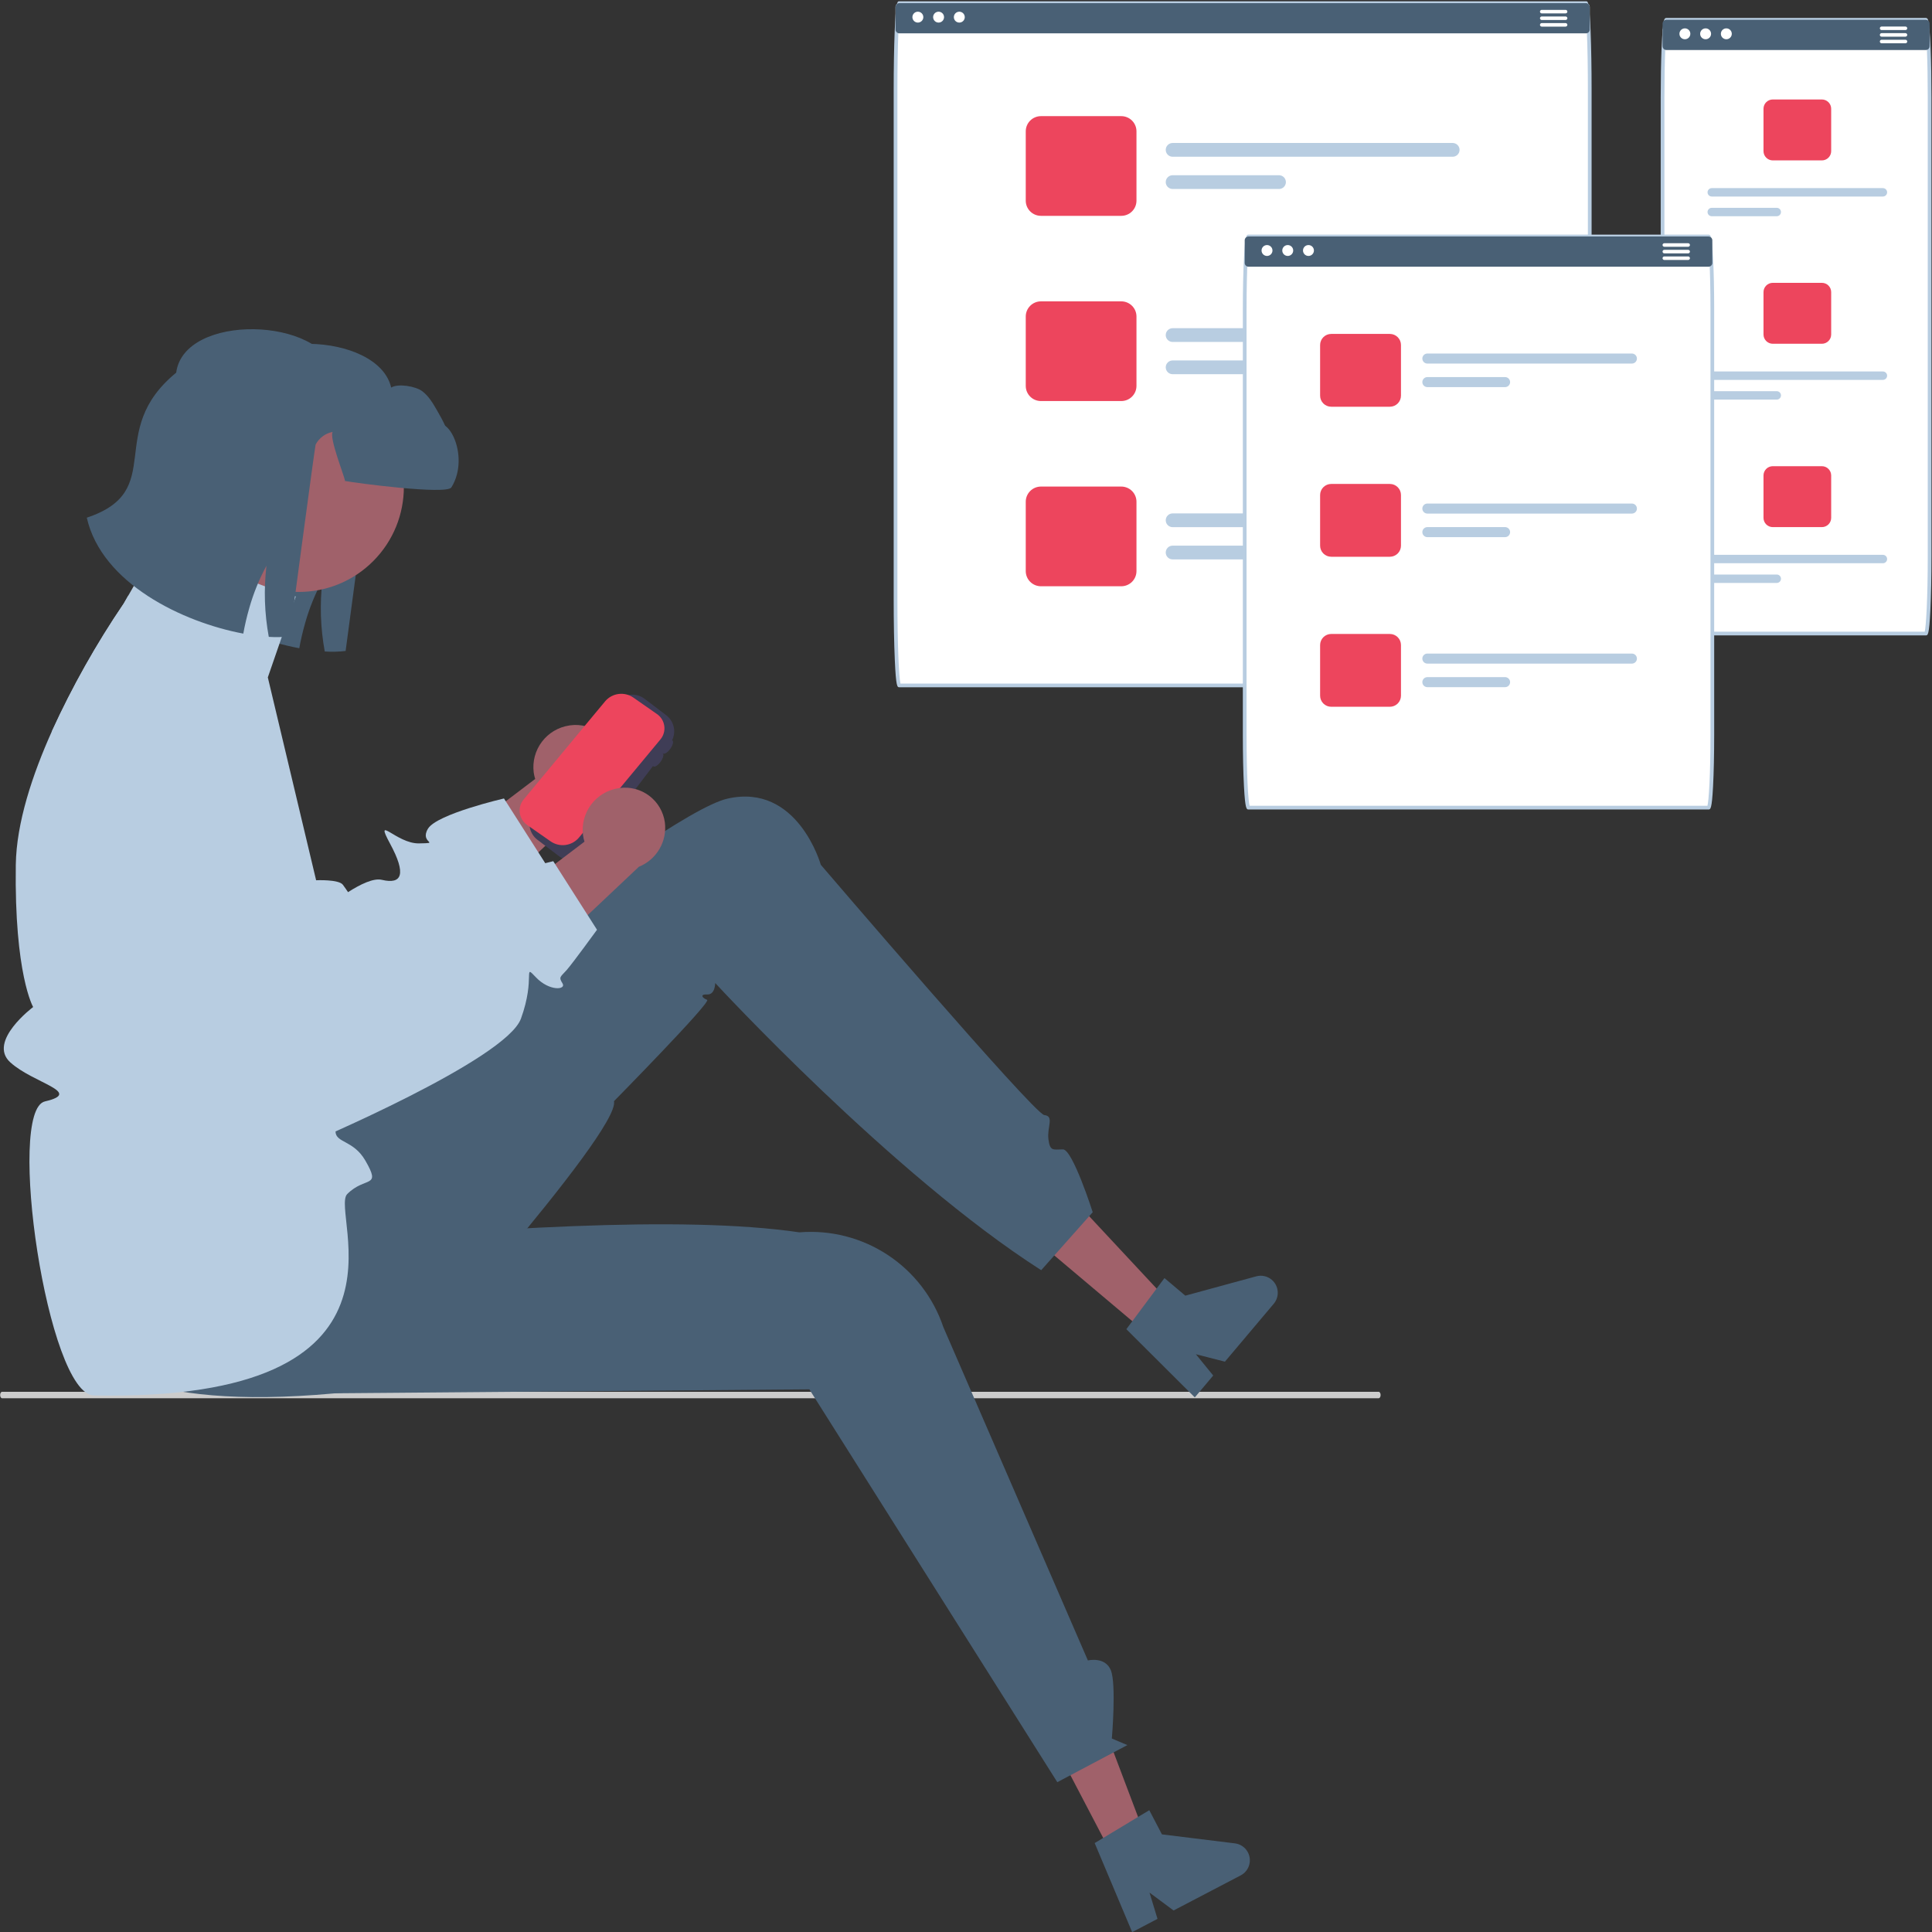 <?xml version="1.0" encoding="UTF-8" standalone="no"?>
<svg
   width="600"
   height="600"
   viewBox="0 0 600 600"
   fill="none"
   version="1.1"
   id="svg150"
   sodipodi:docname="undraw_mobile_user_re_xta4 1 1.svg"
   inkscape:version="1.1.2 (b8e25be833, 2022-02-05)"
   xmlns:inkscape="http://www.inkscape.org/namespaces/inkscape"
   xmlns:sodipodi="http://sodipodi.sourceforge.net/DTD/sodipodi-0.dtd"
   xmlns="http://www.w3.org/2000/svg"
   xmlns:svg="http://www.w3.org/2000/svg">
  <rect x="0" y="0" width="600" height="600" fill="#333333" stroke="none"/>
  <defs
     id="defs154" />
  <sodipodi:namedview
     id="namedview152"
     pagecolor="#ffffff"
     bordercolor="#666666"
     borderopacity="1.0"
     inkscape:pageshadow="2"
     inkscape:pageopacity="0.0"
     inkscape:pagecheckerboard="0"
     showgrid="false"
     inkscape:zoom="0.62357143"
     inkscape:cx="262.19931"
     inkscape:cy="288.65979"
     inkscape:window-width="3440"
     inkscape:window-height="1377"
     inkscape:window-x="-8"
     inkscape:window-y="-8"
     inkscape:window-maximized="1"
     inkscape:current-layer="svg150" />
  <path
     d="m 428.762,433.236 c 0,0.131 -0.015,0.262 -0.045,0.383 -0.03,0.122 -0.075,0.232 -0.131,0.325 -0.056,0.093 -0.122,0.167 -0.195,0.217 -0.073,0.05 -0.152,0.075 -0.231,0.075 H 0.642 c -0.16,0 -0.313,-0.105 -0.426,-0.293 -0.113,-0.187 -0.177,-0.442 -0.177,-0.707 0,-0.265 0.063,-0.52 0.177,-0.707 0.113,-0.188 0.266,-0.293 0.426,-0.293 H 428.16 c 0.079,0 0.158,0.025 0.231,0.075 0.073,0.05 0.139,0.124 0.195,0.217 0.056,0.093 0.101,0.203 0.131,0.325 0.03,0.121 0.046,0.252 0.046,0.383 z"
     fill="#cccccc"
     id="path2" />
  <path
     d="m 72.104,120.276 c 2.427,-18.599 45.329,-17.413 49.38,0.087 2.149,-1.344 7.615,-0.414 9.654,1.131 2.038,1.545 3.345,3.816 4.624,6.02 1.747,3.062 3.557,6.234 3.944,9.744 0.403,3.505 -0.974,7.474 -4.151,9.034 -2.52,1.244 -8.065,0.404 -10.836,-0.153 -1.933,-0.384 -3.556,-0.721 -4.933,-1.051 -0.463,-2.178 -0.143,-4.449 0.902,-6.415 -1.113,0.221 -2.164,0.686 -3.076,1.361 -0.912,0.675 -1.664,1.543 -2.201,2.543 -0.217,0.418 -8.077,59.585 -8.077,59.585 -2.149,0.259 -4.317,0.313 -6.476,0.162 -1.34,-7.282 -1.583,-14.723 -0.723,-22.077 -2.276,4.203 -4.077,8.647 -5.369,13.249 -0.74,2.574 -1.348,5.184 -1.822,7.821 -18.706,-3.498 -43.993,-15.546 -48.607,-36.004 0.026,-0.066 0.051,-0.132 0.077,-0.198 0.252,-0.625 0.279,-1.319 0.076,-1.961 -0.203,-0.643 -0.623,-1.196 -1.188,-1.563 -0.566,-0.367 -1.241,-0.526 -1.911,-0.45 -0.67,0.076 -1.292,0.382 -1.761,0.867 -0.564,0.58 -1.067,1.076 -1.491,1.461 1.639,-13.065 11.549,-24.821 33.965,-43.193 z"
     fill="#496075"
     id="path4" />
  <path
     d="m 345.236,575.803 10.487,-5.483 -16.63,-43.963 -15.479,8.093 z"
     fill="#a0616a"
     id="path6" />
  <path
     d="m 387.553,575.273 c 0.649,1.244 0.778,2.694 0.359,4.033 -0.419,1.339 -1.353,2.457 -2.595,3.109 l -20.853,10.9 -7.472,-5.553 2.479,8.159 -7.865,4.118 -11.649,-27.662 2.655,-1.591 10.818,-6.516 3.494,-2.095 3.924,7.505 22.667,2.794 c 0.849,0.105 1.66,0.415 2.364,0.902 0.703,0.488 1.278,1.139 1.674,1.897 z"
     fill="#496075"
     id="path8" />
  <path
     d="m 355.98,413.958 7.628,-9.048 -32.048,-34.384 -11.258,13.354 z"
     fill="#a0616a"
     id="path10" />
  <path
     d="m 394.941,397.434 c 1.072,0.905 1.741,2.198 1.86,3.596 0.12,1.398 -0.32,2.786 -1.223,3.86 l -15.168,17.989 -9.019,-2.308 5.385,6.611 -5.718,6.792 -21.262,-21.186 1.855,-2.479 7.542,-10.129 2.44,-3.263 6.475,5.459 22.036,-6.002 c 0.825,-0.225 1.693,-0.246 2.529,-0.061 0.836,0.184 1.614,0.569 2.268,1.121 z"
     fill="#496075"
     id="path12" />
  <path
     d="m 19.561,380.054 c 0,0 -32.386,69.319 101.73,50.64 0,0 71.454,-79.188 69.39,-88.716 0,0 30.412,-30.902 28.924,-31.465 -1.488,-0.562 -2.406,-1.784 0.053,-1.673 2.459,0.111 2.459,-3.55 2.459,-3.55 0,0 54.961,59.603 101.239,89.18 l 16,-18 c 0,0 -6.239,-19.519 -9.239,-19.519 -3,0 -4.034,0.721 -4.517,-3.14 -0.484,-3.86 1.906,-7.175 -1.289,-7.518 -3.195,-0.342 -69.402,-77.722 -69.402,-77.722 0,0 -7.144,-25.487 -28.968,-20.554 -21.824,4.934 -135.23,97.134 -135.23,97.134 z"
     fill="#496075"
     id="path14" />
  <path
     d="m 74.175,432.94 177.182,-1.47 77,122 21.76,-11.519 -4.824,-2.036 c 0,0 1.46,-16.957 -0.329,-21.249 -1.789,-4.293 -7.111,-3.002 -7.111,-3.002 l -44.892,-103.528 c -3.097,-9.19 -9.179,-17.079 -17.279,-22.411 -8.099,-5.333 -17.75,-7.801 -27.415,-7.012 -37.147,-5.418 -97.447,-1.089 -160.092,4.227 z"
     fill="#496075"
     id="path16" />
  <path
     d="m 176.758,225.309 c -3.373,0.517 -6.411,2.329 -8.467,5.052 -2.057,2.722 -2.97,6.14 -2.545,9.525 0.097,0.687 0.251,1.365 0.46,2.026 l -36.407,27.616 7.513,23.403 45.783,-43.221 c 2.675,-1.079 4.918,-3.013 6.379,-5.501 1.461,-2.488 2.057,-5.389 1.695,-8.251 -0.221,-1.626 -0.761,-3.193 -1.588,-4.611 -0.827,-1.418 -1.925,-2.66 -3.232,-3.653 -1.306,-0.994 -2.796,-1.72 -4.384,-2.138 -1.587,-0.418 -3.241,-0.519 -4.868,-0.298 -0.113,0.015 -0.226,0.032 -0.339,0.051 z"
     fill="#a0616a"
     id="path18" />
  <path
     d="m 16.145,227.033 13.09,36.24 51.19,72.34 c 0,0 0.42,-0.18 1.18,-0.5 4.4,-1.9 20.38,-8.88 35.41,-16.81 14.11,-7.45 27.4,-15.74 29.46,-21.44 0.22,-0.6 0.42,-1.18 0.6,-1.74 v -0.01 c 0.96,-2.903 1.561,-5.912 1.79,-8.96 0.17,-2.35 0.02,-3.61 0.34,-3.76 0.25,-0.11 0.77,0.43 1.92,1.65 0.08,0.08 0.15,0.16 0.23,0.23 4.16,4.17 9.27,3.63 8.02,1.65 -1.28,-2.03 -0.61,-1.99 1.27,-4.11 1.4,-1.58 5.95,-7.76 8.19,-10.81 0.77,-1.05 1.26,-1.73 1.26,-1.73 l -0.77,-1.21 -2.13,-3.34 -10.13,-15.88 -0.56,-0.87 c 0,0 -20.82,4.81 -23.59,9.38 -2.78,4.57 4.19,4.42 -2.78,4.57 -6.97,0.15 -14.08,-9.33 -8.99,0.1 5.09,9.42 3.75,12.71 -2.55,11.22 -2.56,-0.61 -6.61,1.32 -10.51,3.82 v 0.01 c -2.438,1.584 -4.792,3.297 -7.05,5.13 -2.41,1.94 -4.04,3.41 -4.04,3.41 l -39.54,-80.22 -4.38,-8.88 c -1.334,-2.702 -3.195,-5.111 -5.472,-7.086 -2.276,-1.974 -4.924,-3.475 -7.788,-4.414 l -1.37,2.39 c -8.53,12.562 -15.989,25.819 -22.3,39.63 z"
     fill="#b8cde1"
     id="path20" />
  <path
     d="m 13.956,342.053 c -12.12,2.82 0.774,91.045 15.22,91.32 104.999,2 73.029,-56.91 78.659,-62.55 5.63,-5.65 10.71,-1.6 5.63,-10.39 -3.7,-6.4 -9.19,-5.45 -9.27,-9.04 -0.04,-1.34 0.67,-3.3 2.51,-6.52 6.76,-11.84 6.76,-15.37 6.76,-15.37 1.685,-3.555 2.88,-7.323 3.55,-11.2 1.097,-5.765 1.232,-11.671 0.4,-17.48 -1.269,-8.522 -4.46,-16.643 -9.33,-23.75 v -0.01 c -0.51,-0.76 -1.04,-1.53 -1.6,-2.29 -1.27,-1.73 -8.31,-1.4 -8.31,-1.4 l -15,-63 8.68,-25.12 -41.11,-19.26 -10.93,19.02 -1.37,2.39 c -8.53,12.562 -15.989,25.819 -22.3,39.63 -6.07,13.51 -11.06,28.51 -11.24,41.56 -0.48,34.03 5.39,44.15 5.39,44.15 0,0 -14.25,10.65 -7.12,17.16 7.12,6.52 22.9,9.33 10.78,12.15 z"
     fill="#b8cde1"
     id="path22" />
  <path
     d="m 200.195,217.021 6.708,5.095 c 1.324,1.013 2.194,2.51 2.417,4.163 0.223,1.653 -0.217,3.327 -1.226,4.655 l -16.154,21.234 -9.54,12.527 c -1.011,1.323 -2.506,2.191 -4.156,2.414 -1.65,0.223 -3.322,-0.217 -4.648,-1.224 l -6.716,-5.101 c -1.319,-1.016 -2.184,-2.512 -2.405,-4.163 -0.222,-1.65 0.217,-3.321 1.222,-4.649 l 0.989,-1.309 19.57,-25.712 5.134,-6.74 c 0.5,-0.657 1.124,-1.208 1.838,-1.623 0.713,-0.416 1.5,-0.686 2.318,-0.797 0.818,-0.11 1.649,-0.059 2.447,0.152 0.798,0.211 1.546,0.577 2.202,1.078 z"
     fill="#3f3d56"
     id="path24" />
  <path
     d="m 196.687,216.636 7.226,5.04 c 0.637,0.417 1.179,0.964 1.589,1.605 0.411,0.642 0.68,1.363 0.792,2.116 0.111,0.753 0.062,1.521 -0.146,2.254 -0.207,0.733 -0.567,1.413 -1.056,1.996 l -9.458,11.396 -5.04,6.071 -3.363,4.05 -7.521,9.062 c -1.063,1.215 -2.537,1.997 -4.139,2.197 -1.603,0.199 -3.223,-0.198 -4.552,-1.116 l -5.415,-3.777 -1.801,-1.257 c -0.898,-0.599 -1.599,-1.449 -2.015,-2.445 -0.416,-0.996 -0.529,-2.093 -0.323,-3.153 0.181,-0.88 0.578,-1.701 1.157,-2.389 l 22.223,-26.779 3.151,-3.79 c 1.062,-1.218 2.536,-2.001 4.139,-2.2 1.603,-0.2 3.224,0.199 4.552,1.119 z"
     fill="#ed455d"
     id="path26" />
  <path
     d="m 192.07,244.781 c -3.373,0.517 -6.411,2.33 -8.467,5.052 -2.057,2.723 -2.97,6.14 -2.545,9.526 0.097,0.686 0.251,1.364 0.46,2.025 l -36.407,27.616 7.513,23.404 45.783,-43.222 c 2.675,-1.079 4.918,-3.013 6.379,-5.501 1.461,-2.487 2.057,-5.389 1.695,-8.251 -0.221,-1.626 -0.761,-3.193 -1.588,-4.611 -0.827,-1.418 -1.925,-2.659 -3.232,-3.653 -1.306,-0.994 -2.796,-1.72 -4.384,-2.138 -1.587,-0.418 -3.241,-0.519 -4.868,-0.298 -0.113,0.016 -0.226,0.033 -0.339,0.051 z"
     fill="#a0616a"
     id="path28" />
  <path
     d="m 43.585,203.826 c -3.182,0.648 -6.188,1.973 -8.812,3.887 -2.624,1.913 -4.806,4.369 -6.396,7.2 -1.59,2.832 -2.552,5.973 -2.82,9.21 -0.268,3.236 0.164,6.492 1.267,9.547 l 17.719,49.073 51.198,72.346 c 0,0 61.4,-25.935 66.049,-38.754 4.648,-12.819 0.451,-17.243 4.648,-12.819 4.198,4.423 9.521,3.899 8.247,1.874 -1.275,-2.024 -0.604,-1.981 1.272,-4.101 1.877,-2.121 9.449,-12.541 9.449,-12.541 l -13.588,-21.301 c 0,0 -20.821,4.806 -23.595,9.379 -2.774,4.573 4.198,4.424 -2.774,4.573 -6.972,0.15 -14.084,-9.334 -8.992,0.093 5.093,9.428 3.75,12.714 -2.55,11.221 -6.301,-1.494 -21.595,12.374 -21.595,12.374 l -43.929,-89.1 c -2.209,-4.481 -5.841,-8.105 -10.327,-10.305 -4.486,-2.2 -9.575,-2.853 -14.471,-1.856 z"
     fill="#b8cde1"
     id="path30" />
  <path
     d="m 69.784,174.286 c -12.728,-12.728 -12.728,-33.364 0,-46.092 12.728,-12.728 33.364,-12.728 46.092,0 12.728,12.728 12.728,33.364 0,46.092 -12.728,12.728 -33.364,12.728 -46.092,0 z"
     fill="#a0616a"
     id="path32" />
  <path
     d="m 54.718,115.734 c 2.427,-18.6 45.329,-17.413 49.38,0.086 2.149,-1.344 7.615,-0.413 9.654,1.131 2.039,1.545 3.345,3.816 4.625,6.021 1.746,3.062 13.967,13.421 15.798,10.401 4.121,-6.797 12.203,8.056 6,18 -1.487,2.384 -30.229,-1.443 -33,-2 -1.933,-0.384 1.377,0.33 0,0 -0.445,-2.157 -4.935,-13.304 -3.873,-15.242 -1.113,0.221 -2.164,0.686 -3.076,1.36 -0.912,0.675 -1.664,1.544 -2.201,2.543 -0.217,0.419 -8.077,59.586 -8.077,59.586 -2.148,0.259 -4.317,0.313 -6.476,0.161 -1.339,-7.281 -1.583,-14.722 -0.723,-22.076 -2.276,4.203 -4.077,8.647 -5.369,13.249 -0.74,2.574 -1.348,5.184 -1.822,7.82 -18.706,-3.498 -43.993,-15.546 -48.606,-36.003 25.223,-8.398 5.351,-26.665 27.766,-45.037 z"
     fill="#496075"
     id="path34" />
  <path
     d="m 202.903,238.003 c -0.45,-0.321 -0.163,-1.492 0.64,-2.615 0.803,-1.123 1.818,-1.773 2.267,-1.452 0.45,0.321 0.163,1.492 -0.64,2.615 -0.803,1.123 -1.818,1.774 -2.267,1.452 z"
     fill="#3f3d56"
     id="path36" />
  <path
     d="m 205.903,234.003 c -0.45,-0.321 -0.163,-1.492 0.64,-2.615 0.803,-1.123 1.818,-1.773 2.267,-1.452 0.45,0.321 0.163,1.492 -0.64,2.615 -0.803,1.123 -1.818,1.774 -2.267,1.452 z"
     fill="#3f3d56"
     id="path38" />
  <path
     d="m 282.431,171.164 c 1.237,-3.568 1.081,-7.471 -0.439,-10.93 -0.151,-0.343 0.39,-0.558 0.541,-0.216 1.575,3.602 1.729,7.664 0.433,11.375 -0.124,0.354 -0.658,0.123 -0.535,-0.229 z"
     fill="#ffffff"
     id="path40" />
  <path
     d="m 599.258,9.024 h -82.933 v 5.32 c -10e-4,0.273 0.093,0.537 0.266,0.748 -0.167,4.159 -0.266,9.468 -0.266,15.237 V 172.572 c 0,13.333 0.536,24.181 1.193,24.181 h 80.547 c 0.658,0 1.193,-10.848 1.193,-24.181 V 30.329 c 0,-5.769 -0.097,-11.078 -0.264,-15.237 0.173,-0.211 0.265,-0.475 0.264,-0.748 z"
     fill="#ffffff"
     id="path42" />
  <path
     d="m 598.064,197.328 h -80.546 c -0.627,0 -1.042,0 -1.419,-7.637 -0.227,-4.583 -0.351,-10.663 -0.351,-17.119 V 30.329 c 0,-5.576 0.094,-10.995 0.266,-15.26 0.107,-2.561 0.23,-4.612 0.365,-6.097 0.265,-2.908 0.517,-3.399 1.139,-3.399 h 80.546 c 0.623,0 0.875,0.491 1.14,3.399 0.135,1.491 0.258,3.542 0.365,6.096 v 10e-4 c 0.171,4.26 0.266,9.679 0.266,15.26 V 172.572 c 0,6.456 -0.125,12.536 -0.351,17.119 -0.377,7.637 -0.792,7.637 -1.42,7.637 z m -80.218,-1.15 h 79.891 c 0.417,-1.572 0.944,-10.106 0.944,-23.606 V 30.329 c 0,-5.565 -0.094,-10.968 -0.265,-15.213 -0.106,-2.536 -0.227,-4.568 -0.361,-6.04 -0.052,-0.791 -0.16,-1.577 -0.324,-2.353 h -79.879 c -0.165,0.776 -0.273,1.562 -0.324,2.353 -0.134,1.467 -0.255,3.499 -0.362,6.04 -0.171,4.249 -0.265,9.652 -0.265,15.213 V 172.572 c 0,13.5 0.528,22.034 0.945,23.606 z"
     fill="#b8cde1"
     id="path44" />
  <path
     d="m 598.065,6.148 h -80.547 c -0.316,0 -0.619,0.126 -0.843,0.349 -0.224,0.223 -0.349,0.526 -0.35,0.841 v 7.006 c -10e-4,0.273 0.093,0.537 0.266,0.748 0.112,0.138 0.254,0.249 0.414,0.326 0.161,0.076 0.335,0.116 0.513,0.117 h 80.547 c 0.178,-10e-4 0.353,-0.041 0.513,-0.117 0.161,-0.077 0.304,-0.188 0.416,-0.326 0.173,-0.211 0.265,-0.475 0.264,-0.748 V 7.338 c -0.001,-0.315 -0.126,-0.618 -0.349,-0.841 -0.224,-0.223 -0.527,-0.349 -0.844,-0.349 z"
     fill="#496075"
     id="path46" />
  <path
     d="m 523.257,12.19 c 0.936,0 1.695,-0.757 1.695,-1.691 0,-0.934 -0.759,-1.691 -1.695,-1.691 -0.936,0 -1.695,0.757 -1.695,1.691 0,0.934 0.759,1.691 1.695,1.691 z"
     fill="#ffffff"
     id="path48" />
  <path
     d="m 529.693,12.19 c 0.936,0 1.695,-0.757 1.695,-1.691 0,-0.934 -0.759,-1.691 -1.695,-1.691 -0.937,0 -1.696,0.757 -1.696,1.691 0,0.934 0.759,1.691 1.696,1.691 z"
     fill="#ffffff"
     id="path50" />
  <path
     d="m 536.128,12.19 c 0.937,0 1.696,-0.757 1.696,-1.691 0,-0.934 -0.759,-1.691 -1.696,-1.691 -0.936,0 -1.695,0.757 -1.695,1.691 0,0.934 0.759,1.691 1.695,1.691 z"
     fill="#ffffff"
     id="path52" />
  <path
     d="m 591.76,8.242 h -7.412 c -0.145,0.001 -0.283,0.058 -0.386,0.161 -0.102,0.102 -0.16,0.24 -0.161,0.385 -0.003,0.082 0.017,0.164 0.057,0.236 0.044,0.092 0.114,0.171 0.2,0.226 0.087,0.055 0.188,0.084 0.29,0.084 h 7.412 c 0.104,0.001 0.205,-0.028 0.293,-0.083 0.088,-0.055 0.159,-0.134 0.203,-0.227 0.036,-0.074 0.053,-0.154 0.052,-0.236 0,-0.072 -0.014,-0.143 -0.042,-0.209 -0.027,-0.066 -0.068,-0.127 -0.118,-0.178 -0.051,-0.05 -0.112,-0.09 -0.178,-0.118 -0.067,-0.027 -0.138,-0.041 -0.21,-0.041 z"
     fill="#ffffff"
     id="path54" />
  <path
     d="m 591.76,10.295 h -7.412 c -0.145,0 -0.284,0.057 -0.387,0.16 -0.103,0.102 -0.16,0.241 -0.16,0.386 0,0.145 0.057,0.284 0.16,0.387 0.103,0.102 0.242,0.16 0.387,0.16 h 7.412 c 0.145,0 0.285,-0.058 0.387,-0.16 0.103,-0.103 0.161,-0.242 0.161,-0.387 0,-0.145 -0.058,-0.284 -0.161,-0.386 -0.102,-0.103 -0.242,-0.16 -0.387,-0.16 z"
     fill="#ffffff"
     id="path56" />
  <path
     d="m 591.76,12.348 h -7.412 c -0.145,0 -0.284,0.058 -0.387,0.16 -0.103,0.103 -0.16,0.242 -0.16,0.387 0,0.145 0.057,0.284 0.16,0.386 0.103,0.103 0.242,0.16 0.387,0.16 h 7.412 c 0.145,0 0.285,-0.057 0.387,-0.16 0.103,-0.102 0.161,-0.241 0.161,-0.386 0,-0.145 -0.058,-0.284 -0.161,-0.387 -0.102,-0.102 -0.242,-0.16 -0.387,-0.16 z"
     fill="#ffffff"
     id="path58" />
  <path
     d="m 565.805,30.892 h -15.249 c -0.765,10e-4 -1.499,0.304 -2.039,0.843 -0.541,0.539 -0.845,1.271 -0.845,2.033 v 13.172 c 10e-4,0.762 0.305,1.493 0.846,2.032 0.54,0.539 1.273,0.843 2.038,0.844 h 15.249 c 0.765,-0.002 1.497,-0.306 2.037,-0.845 0.54,-0.539 0.845,-1.269 0.847,-2.031 v -13.172 c -10e-4,-0.762 -0.305,-1.493 -0.846,-2.032 -0.54,-0.539 -1.273,-0.842 -2.038,-0.844 z"
     fill="#ed455d"
     id="path60" />
  <path
     d="m 584.752,58.421 h -53.149 c -0.347,0 -0.68,0.137 -0.926,0.382 -0.245,0.245 -0.383,0.577 -0.383,0.923 0,0.347 0.138,0.679 0.383,0.924 0.246,0.244 0.579,0.382 0.926,0.382 h 53.149 c 0.347,0 0.68,-0.138 0.926,-0.382 0.246,-0.245 0.383,-0.577 0.383,-0.924 0,-0.346 -0.137,-0.678 -0.383,-0.923 -0.246,-0.245 -0.579,-0.382 -0.926,-0.382 z"
     fill="#b8cde1"
     id="path62" />
  <path
     d="m 551.79,64.541 h -20.187 c -0.347,0 -0.68,0.137 -0.926,0.382 -0.245,0.245 -0.383,0.577 -0.383,0.923 0,0.347 0.138,0.679 0.383,0.924 0.246,0.245 0.579,0.382 0.926,0.382 h 20.187 c 0.347,0 0.68,-0.137 0.926,-0.382 0.245,-0.245 0.383,-0.577 0.383,-0.924 0,-0.346 -0.138,-0.678 -0.383,-0.923 -0.246,-0.245 -0.579,-0.382 -0.926,-0.382 z"
     fill="#b8cde1"
     id="path64" />
  <path
     d="m 565.805,87.836 h -15.249 c -0.765,0 -1.499,0.303 -2.039,0.843 -0.541,0.539 -0.845,1.27 -0.845,2.033 v 13.172 c 10e-4,0.762 0.305,1.493 0.846,2.032 0.54,0.539 1.273,0.842 2.038,0.844 h 15.249 c 0.765,-0.003 1.497,-0.306 2.037,-0.845 0.54,-0.539 0.845,-1.269 0.847,-2.031 V 90.712 c -10e-4,-0.763 -0.305,-1.493 -0.846,-2.032 -0.54,-0.54 -1.273,-0.843 -2.038,-0.844 z"
     fill="#ed455d"
     id="path66" />
  <path
     d="m 584.752,115.364 h -53.149 c -0.347,0 -0.68,0.138 -0.926,0.383 -0.245,0.245 -0.383,0.577 -0.383,0.923 0,0.346 0.138,0.678 0.383,0.923 0.246,0.245 0.579,0.383 0.926,0.383 h 53.149 c 0.347,0 0.68,-0.138 0.926,-0.383 0.246,-0.245 0.383,-0.577 0.383,-0.923 0,-0.346 -0.137,-0.678 -0.383,-0.923 -0.246,-0.245 -0.579,-0.383 -0.926,-0.383 z"
     fill="#b8cde1"
     id="path68" />
  <path
     d="m 551.79,121.484 h -20.187 c -0.347,0 -0.68,0.138 -0.926,0.383 -0.245,0.245 -0.383,0.577 -0.383,0.923 0,0.346 0.138,0.678 0.383,0.923 0.246,0.245 0.579,0.383 0.926,0.383 h 20.187 c 0.347,0 0.68,-0.138 0.926,-0.383 0.245,-0.245 0.383,-0.577 0.383,-0.923 0,-0.346 -0.138,-0.678 -0.383,-0.923 -0.246,-0.245 -0.579,-0.383 -0.926,-0.383 z"
     fill="#b8cde1"
     id="path70" />
  <path
     d="m 565.805,144.779 h -15.249 c -0.765,0.001 -1.499,0.304 -2.039,0.843 -0.541,0.539 -0.845,1.271 -0.845,2.033 v 13.172 c 10e-4,0.762 0.305,1.493 0.846,2.032 0.54,0.539 1.273,0.843 2.038,0.844 h 15.249 c 0.765,-0.002 1.497,-0.306 2.037,-0.845 0.54,-0.539 0.845,-1.269 0.847,-2.031 v -13.172 c -10e-4,-0.762 -0.305,-1.493 -0.846,-2.032 -0.54,-0.539 -1.273,-0.842 -2.038,-0.844 z"
     fill="#ed455d"
     id="path72" />
  <path
     d="m 584.752,172.308 h -53.149 c -0.347,0 -0.68,0.137 -0.926,0.382 -0.245,0.245 -0.383,0.577 -0.383,0.923 0,0.347 0.138,0.679 0.383,0.924 0.246,0.245 0.579,0.382 0.926,0.382 h 53.149 c 0.347,0 0.68,-0.137 0.926,-0.382 0.246,-0.245 0.383,-0.577 0.383,-0.924 0,-0.346 -0.137,-0.678 -0.383,-0.923 -0.246,-0.245 -0.579,-0.382 -0.926,-0.382 z"
     fill="#b8cde1"
     id="path74" />
  <path
     d="m 551.79,178.428 h -20.187 c -0.347,0 -0.68,0.137 -0.926,0.382 -0.245,0.245 -0.383,0.577 -0.383,0.923 0,0.347 0.138,0.679 0.383,0.924 0.246,0.245 0.579,0.382 0.926,0.382 h 20.187 c 0.347,0 0.68,-0.137 0.926,-0.382 0.245,-0.245 0.383,-0.577 0.383,-0.924 0,-0.346 -0.138,-0.678 -0.383,-0.923 -0.246,-0.245 -0.579,-0.382 -0.926,-0.382 z"
     fill="#b8cde1"
     id="path76" />
  <path
     d="m 493.709,2.162 c 0,-0.316 -0.126,-0.618 -0.35,-0.842 -0.224,-0.223 -0.527,-0.348 -0.844,-0.349 h -213.202 c -0.317,0.001 -0.62,0.126 -0.844,0.349 -0.224,0.224 -0.35,0.526 -0.35,0.842 V 9.167 c -10e-4,0.292 0.108,0.573 0.305,0.788 -0.19,4.757 -0.305,11.027 -0.305,17.894 V 185.974 c 0,14.829 0.536,26.884 1.194,26.884 h 213.202 c 0.658,0 1.194,-12.055 1.194,-26.884 V 27.849 c 0,-6.867 -0.115,-13.137 -0.305,-17.894 0.197,-0.215 0.306,-0.496 0.305,-0.788 z"
     fill="#ffffff"
     id="path78" />
  <path
     d="m 492.515,213.434 h -213.202 c -0.652,0 -1.046,0 -1.42,-8.432 -0.227,-5.093 -0.351,-11.85 -0.351,-19.028 V 27.85 c 0,-6.619 0.109,-12.982 0.306,-17.917 0.379,-9.537 0.811,-9.537 1.465,-9.537 h 213.202 c 0.654,0 1.086,0.002 1.465,9.537 0.197,4.93 0.306,11.293 0.306,17.917 V 185.974 c 0,7.178 -0.125,13.936 -0.351,19.028 -0.375,8.432 -0.768,8.432 -1.42,8.432 z m -212.866,-1.151 h 212.53 c 0.472,-1.803 0.953,-11.929 0.953,-26.309 V 27.85 c 0,-6.609 -0.108,-12.956 -0.305,-17.871 v -0.001 c -0.24,-6.041 -0.52,-7.88 -0.655,-8.432 h -212.516 c -0.135,0.552 -0.415,2.391 -0.655,8.432 -0.197,4.921 -0.306,11.268 -0.306,17.872 V 185.974 c 0,14.38 0.482,24.506 0.954,26.309 z"
     fill="#b8cde1"
     id="path80" />
  <path
     d="m 492.515,0.971 h -213.202 c -0.317,0.001 -0.62,0.126 -0.844,0.349 -0.224,0.224 -0.35,0.526 -0.35,0.842 V 9.167 c -10e-4,0.292 0.108,0.573 0.305,0.788 0.111,0.127 0.248,0.228 0.401,0.297 0.153,0.07 0.319,0.106 0.488,0.106 h 213.202 c 0.169,0 0.335,-0.036 0.488,-0.106 0.153,-0.069 0.29,-0.17 0.401,-0.297 0.197,-0.215 0.306,-0.496 0.305,-0.788 V 2.162 c 0,-0.316 -0.126,-0.618 -0.35,-0.842 -0.224,-0.223 -0.527,-0.348 -0.844,-0.349 z"
     fill="#496075"
     id="path82" />
  <path
     d="m 285.051,7.013 c 0.937,0 1.696,-0.757 1.696,-1.69 0,-0.934 -0.759,-1.691 -1.696,-1.691 -0.936,0 -1.695,0.757 -1.695,1.691 0,0.933 0.759,1.69 1.695,1.69 z"
     fill="#ffffff"
     id="path84" />
  <path
     d="m 291.487,7.013 c 0.936,0 1.695,-0.757 1.695,-1.69 0,-0.934 -0.759,-1.691 -1.695,-1.691 -0.937,0 -1.696,0.757 -1.696,1.691 0,0.933 0.759,1.69 1.696,1.69 z"
     fill="#ffffff"
     id="path86" />
  <path
     d="m 297.923,7.013 c 0.936,0 1.695,-0.757 1.695,-1.69 0,-0.934 -0.759,-1.691 -1.695,-1.691 -0.937,0 -1.696,0.757 -1.696,1.691 0,0.933 0.759,1.69 1.696,1.69 z"
     fill="#ffffff"
     id="path88" />
  <path
     d="m 486.211,3.065 h -7.411 c -0.146,0 -0.285,0.057 -0.388,0.16 -0.103,0.102 -0.16,0.241 -0.16,0.386 0,0.145 0.057,0.284 0.16,0.387 0.103,0.102 0.242,0.16 0.388,0.16 h 7.411 c 0.146,0 0.285,-0.058 0.388,-0.16 0.102,-0.103 0.16,-0.242 0.16,-0.387 0,-0.145 -0.058,-0.284 -0.16,-0.386 -0.103,-0.103 -0.242,-0.16 -0.388,-0.16 z"
     fill="#ffffff"
     id="path90" />
  <path
     d="m 486.211,5.118 h -7.411 c -0.146,0 -0.285,0.058 -0.388,0.16 -0.103,0.103 -0.16,0.242 -0.16,0.387 0,0.145 0.057,0.284 0.16,0.386 0.103,0.102 0.242,0.16 0.388,0.16 h 7.411 c 0.146,0 0.285,-0.058 0.388,-0.16 0.102,-0.102 0.16,-0.241 0.16,-0.386 0,-0.145 -0.058,-0.284 -0.16,-0.387 -0.103,-0.102 -0.242,-0.16 -0.388,-0.16 z"
     fill="#ffffff"
     id="path92" />
  <path
     d="m 486.211,7.172 h -7.411 c -0.146,0 -0.285,0.057 -0.388,0.16 -0.103,0.102 -0.16,0.241 -0.16,0.386 0,0.145 0.057,0.284 0.16,0.386 0.103,0.103 0.242,0.16 0.388,0.16 h 7.411 c 0.146,0 0.285,-0.057 0.388,-0.16 0.102,-0.102 0.16,-0.241 0.16,-0.386 0,-0.145 -0.058,-0.284 -0.16,-0.386 -0.103,-0.103 -0.242,-0.16 -0.388,-0.16 z"
     fill="#ffffff"
     id="path94" />
  <path
     d="m 348.225,36.069 h -24.951 c -1.251,0.002 -2.45,0.498 -3.335,1.38 -0.884,0.882 -1.382,2.078 -1.383,3.325 v 21.552 c 10e-4,1.248 0.499,2.444 1.383,3.326 0.885,0.882 2.084,1.378 3.335,1.379 h 24.951 c 1.251,-0.001 2.45,-0.497 3.334,-1.379 0.885,-0.882 1.382,-2.078 1.384,-3.326 v -21.552 c -0.002,-1.247 -0.499,-2.443 -1.384,-3.325 -0.884,-0.882 -2.083,-1.378 -3.334,-1.38 z"
     fill="#ed455d"
     id="path96" />
  <path
     d="m 451.138,44.403 h -86.965 c -0.569,0 -1.114,0.226 -1.516,0.626 -0.401,0.401 -0.627,0.945 -0.627,1.511 0,0.567 0.226,1.11 0.627,1.511 0.402,0.401 0.947,0.626 1.516,0.626 h 86.965 c 0.568,0 1.113,-0.225 1.515,-0.626 0.402,-0.401 0.627,-0.944 0.627,-1.511 0,-0.566 -0.225,-1.11 -0.627,-1.511 -0.402,-0.4 -0.947,-0.626 -1.515,-0.626 z"
     fill="#b8cde1"
     id="path98" />
  <path
     d="m 397.204,54.417 h -33.031 c -0.569,0 -1.114,0.226 -1.515,0.626 -0.402,0.401 -0.628,0.945 -0.628,1.511 0,0.567 0.226,1.11 0.628,1.511 0.401,0.401 0.946,0.626 1.515,0.626 h 33.031 c 0.569,0 1.114,-0.225 1.515,-0.626 0.402,-0.401 0.628,-0.944 0.628,-1.511 0,-0.566 -0.226,-1.11 -0.628,-1.511 -0.401,-0.4 -0.946,-0.626 -1.515,-0.626 z"
     fill="#b8cde1"
     id="path100" />
  <path
     d="m 348.225,93.588 h -24.951 c -1.251,10e-4 -2.45,0.497 -3.335,1.38 -0.884,0.882 -1.382,2.077 -1.383,3.325 v 21.552 c 10e-4,1.247 0.499,2.443 1.383,3.325 0.885,0.882 2.084,1.379 3.335,1.38 h 24.951 c 1.251,-0.001 2.45,-0.498 3.334,-1.38 0.885,-0.882 1.382,-2.078 1.384,-3.325 V 98.293 c -0.002,-1.248 -0.499,-2.443 -1.384,-3.325 -0.884,-0.883 -2.083,-1.379 -3.334,-1.38 z"
     fill="#ed455d"
     id="path102" />
  <path
     d="m 451.138,101.922 h -86.965 c -0.569,0 -1.114,0.225 -1.516,0.626 -0.401,0.401 -0.627,0.944 -0.627,1.511 0,0.567 0.226,1.11 0.627,1.511 0.402,0.401 0.947,0.626 1.516,0.626 h 86.965 c 0.568,0 1.113,-0.225 1.515,-0.626 0.402,-0.401 0.627,-0.944 0.627,-1.511 0,-0.567 -0.225,-1.11 -0.627,-1.511 -0.402,-0.401 -0.947,-0.626 -1.515,-0.626 z"
     fill="#b8cde1"
     id="path104" />
  <path
     d="m 397.204,111.936 h -33.031 c -0.569,0 -1.114,0.225 -1.515,0.626 -0.402,0.401 -0.628,0.944 -0.628,1.511 0,0.567 0.226,1.11 0.628,1.511 0.401,0.401 0.946,0.626 1.515,0.626 h 33.031 c 0.569,0 1.114,-0.225 1.515,-0.626 0.402,-0.401 0.628,-0.944 0.628,-1.511 0,-0.567 -0.226,-1.11 -0.628,-1.511 -0.401,-0.401 -0.946,-0.626 -1.515,-0.626 z"
     fill="#b8cde1"
     id="path106" />
  <path
     d="m 348.225,151.106 h -24.951 c -1.251,0.002 -2.45,0.498 -3.335,1.38 -0.884,0.882 -1.382,2.078 -1.383,3.325 v 21.553 c 10e-4,1.247 0.499,2.443 1.383,3.325 0.885,0.882 2.084,1.378 3.335,1.38 h 24.951 c 1.251,-0.002 2.45,-0.498 3.334,-1.38 0.885,-0.882 1.382,-2.078 1.384,-3.325 v -21.553 c -0.002,-1.247 -0.499,-2.443 -1.384,-3.325 -0.884,-0.882 -2.083,-1.378 -3.334,-1.38 z"
     fill="#ed455d"
     id="path108" />
  <path
     d="m 451.138,159.441 h -86.965 c -0.569,0 -1.114,0.225 -1.516,0.626 -0.401,0.401 -0.627,0.944 -0.627,1.511 0,0.566 0.226,1.11 0.627,1.511 0.402,0.4 0.947,0.626 1.516,0.626 h 86.965 c 0.568,0 1.113,-0.226 1.515,-0.626 0.402,-0.401 0.627,-0.945 0.627,-1.511 0,-0.567 -0.225,-1.11 -0.627,-1.511 -0.402,-0.401 -0.947,-0.626 -1.515,-0.626 z"
     fill="#b8cde1"
     id="path110" />
  <path
     d="m 397.204,169.455 h -33.031 c -0.569,0 -1.114,0.225 -1.515,0.626 -0.402,0.4 -0.628,0.944 -0.628,1.511 0,0.566 0.226,1.11 0.628,1.511 0.401,0.4 0.946,0.626 1.515,0.626 h 33.031 c 0.569,0 1.114,-0.226 1.515,-0.626 0.402,-0.401 0.628,-0.945 0.628,-1.511 0,-0.567 -0.226,-1.111 -0.628,-1.511 -0.401,-0.401 -0.946,-0.626 -1.515,-0.626 z"
     fill="#b8cde1"
     id="path112" />
  <path
     d="m 530.585,250.821 h -142.836 c -0.659,0 -1.195,-10.094 -1.195,-22.503 V 95.948 c 0,-12.41 0.536,-22.504 1.195,-22.504 h 142.836 c 0.658,0 1.194,10.094 1.194,22.504 V 228.318 c 0,12.409 -0.536,22.503 -1.194,22.503 z"
     fill="#ffffff"
     id="path114" />
  <path
     d="m 530.584,251.396 h -142.836 c -0.605,0 -1.041,0 -1.42,-7.143 -0.227,-4.265 -0.351,-9.924 -0.351,-15.936 V 95.948 c 0,-6.012 0.124,-11.671 0.351,-15.936 0.379,-7.143 0.815,-7.143 1.42,-7.143 h 142.836 c 0.604,0 1.041,0 1.42,7.143 0.226,4.265 0.351,9.924 0.351,15.936 V 228.317 c 0,6.012 -0.125,11.671 -0.351,15.936 -0.379,7.143 -0.816,7.143 -1.42,7.143 z m -142.517,-1.15 h 142.198 c 0.414,-1.491 0.936,-9.43 0.936,-21.929 V 95.948 c 0,-12.499 -0.522,-20.438 -0.936,-21.929 h -142.198 c -0.414,1.491 -0.937,9.43 -0.937,21.929 V 228.317 c 0,12.499 0.523,20.438 0.937,21.929 z"
     fill="#b8cde1"
     id="path116" />
  <path
     d="m 530.585,82.832 h -142.836 c -0.317,-0.001 -0.621,-0.126 -0.845,-0.35 -0.223,-0.223 -0.349,-0.526 -0.35,-0.841 v -7.006 c 0.001,-0.316 0.127,-0.618 0.35,-0.842 0.224,-0.223 0.528,-0.348 0.845,-0.349 h 142.836 c 0.316,0.001 0.62,0.126 0.844,0.349 0.224,0.224 0.35,0.526 0.35,0.842 v 7.006 c 0,0.315 -0.126,0.618 -0.35,0.841 -0.224,0.224 -0.528,0.349 -0.844,0.35 z"
     fill="#496075"
     id="path118" />
  <path
     d="m 393.484,79.487 c 0.936,0 1.695,-0.757 1.695,-1.691 0,-0.934 -0.759,-1.691 -1.695,-1.691 -0.936,0 -1.696,0.757 -1.696,1.691 0,0.934 0.76,1.691 1.696,1.691 z"
     fill="#ffffff"
     id="path120" />
  <path
     d="m 399.919,79.487 c 0.937,0 1.696,-0.757 1.696,-1.691 0,-0.934 -0.759,-1.691 -1.696,-1.691 -0.936,0 -1.695,0.757 -1.695,1.691 0,0.934 0.759,1.691 1.695,1.691 z"
     fill="#ffffff"
     id="path122" />
  <path
     d="m 406.355,79.487 c 0.937,0 1.696,-0.757 1.696,-1.691 0,-0.934 -0.759,-1.691 -1.696,-1.691 -0.936,0 -1.695,0.757 -1.695,1.691 0,0.934 0.759,1.691 1.695,1.691 z"
     fill="#ffffff"
     id="path124" />
  <path
     d="m 524.278,76.632 h -7.41 c -0.146,0 -0.286,-0.057 -0.389,-0.16 -0.102,-0.103 -0.16,-0.242 -0.16,-0.387 0,-0.145 0.058,-0.284 0.16,-0.387 0.103,-0.103 0.243,-0.16 0.389,-0.16 h 7.41 c 0.146,0 0.285,0.058 0.387,0.161 0.103,0.102 0.16,0.241 0.16,0.386 0,0.145 -0.057,0.284 -0.16,0.386 -0.102,0.103 -0.241,0.161 -0.387,0.161 z"
     fill="#ffffff"
     id="path126" />
  <path
     d="m 524.278,78.685 h -7.41 c -0.146,0 -0.286,-0.057 -0.389,-0.16 -0.102,-0.103 -0.16,-0.242 -0.16,-0.387 0,-0.145 0.058,-0.285 0.16,-0.387 0.103,-0.103 0.243,-0.16 0.389,-0.16 h 7.41 c 0.146,0 0.286,0.057 0.389,0.16 0.102,0.102 0.16,0.242 0.16,0.387 0,0.145 -0.058,0.284 -0.16,0.387 -0.103,0.103 -0.243,0.16 -0.389,0.16 z"
     fill="#ffffff"
     id="path128" />
  <path
     d="m 524.278,80.738 h -7.41 c -0.146,0 -0.286,-0.058 -0.389,-0.16 -0.102,-0.103 -0.16,-0.242 -0.16,-0.387 0,-0.145 0.058,-0.285 0.16,-0.387 0.103,-0.103 0.243,-0.161 0.389,-0.161 h 7.41 c 0.146,0.001 0.285,0.059 0.387,0.161 0.103,0.103 0.16,0.242 0.16,0.387 0,0.145 -0.057,0.284 -0.16,0.386 -0.102,0.103 -0.241,0.161 -0.387,0.161 z"
     fill="#ffffff"
     id="path130" />
  <path
     d="m 431.64,126.314 h -18.222 c -0.914,-0.001 -1.79,-0.364 -2.436,-1.008 -0.646,-0.644 -1.009,-1.517 -1.01,-2.429 v -15.739 c 0.001,-0.911 0.364,-1.784 1.01,-2.428 0.646,-0.645 1.522,-1.007 2.436,-1.008 h 18.222 c 0.913,0.001 1.789,0.363 2.435,1.008 0.646,0.644 1.009,1.517 1.011,2.428 v 15.739 c -0.002,0.912 -0.365,1.785 -1.011,2.429 -0.646,0.644 -1.522,1.007 -2.435,1.008 z"
     fill="#ed455d"
     id="path132" />
  <path
     d="m 506.795,112.912 h -63.508 c -0.415,0 -0.813,-0.165 -1.106,-0.457 -0.294,-0.293 -0.459,-0.69 -0.459,-1.103 0,-0.414 0.165,-0.811 0.459,-1.104 0.293,-0.292 0.691,-0.457 1.106,-0.457 h 63.508 c 0.415,0 0.813,0.165 1.106,0.457 0.294,0.293 0.459,0.69 0.459,1.104 0,0.413 -0.165,0.81 -0.459,1.103 -0.293,0.292 -0.691,0.457 -1.106,0.457 z"
     fill="#b8cde1"
     id="path134" />
  <path
     d="m 467.408,120.225 h -24.121 c -0.415,0 -0.813,-0.165 -1.106,-0.457 -0.294,-0.293 -0.459,-0.69 -0.459,-1.104 0,-0.413 0.165,-0.81 0.459,-1.103 0.293,-0.292 0.691,-0.457 1.106,-0.457 h 24.121 c 0.206,0 0.41,0.04 0.6,0.118 0.19,0.078 0.363,0.193 0.509,0.338 0.145,0.145 0.261,0.317 0.339,0.507 0.079,0.189 0.12,0.392 0.12,0.597 0,0.206 -0.041,0.409 -0.12,0.598 -0.078,0.19 -0.194,0.362 -0.339,0.507 -0.146,0.145 -0.319,0.259 -0.509,0.338 -0.19,0.078 -0.394,0.118 -0.6,0.118 z"
     fill="#b8cde1"
     id="path136" />
  <path
     d="m 431.64,172.904 h -18.222 c -0.914,-0.001 -1.79,-0.363 -2.436,-1.008 -0.646,-0.644 -1.009,-1.517 -1.01,-2.428 v -15.739 c 0.001,-0.911 0.364,-1.785 1.01,-2.429 0.646,-0.644 1.522,-1.007 2.436,-1.008 h 18.222 c 0.913,10e-4 1.789,0.364 2.435,1.008 0.646,0.644 1.009,1.518 1.011,2.429 v 15.739 c -0.002,0.911 -0.365,1.784 -1.011,2.428 -0.646,0.645 -1.522,1.007 -2.435,1.008 z"
     fill="#ed455d"
     id="path138" />
  <path
     d="m 506.795,159.502 h -63.508 c -0.415,0 -0.813,-0.165 -1.106,-0.457 -0.294,-0.293 -0.459,-0.69 -0.459,-1.103 0,-0.414 0.165,-0.811 0.459,-1.104 0.293,-0.292 0.691,-0.457 1.106,-0.457 h 63.508 c 0.415,0 0.813,0.165 1.106,0.457 0.294,0.293 0.459,0.69 0.459,1.104 0,0.413 -0.165,0.81 -0.459,1.103 -0.293,0.292 -0.691,0.457 -1.106,0.457 z"
     fill="#b8cde1"
     id="path140" />
  <path
     d="m 467.408,166.815 h -24.121 c -0.415,0 -0.813,-0.165 -1.106,-0.457 -0.294,-0.293 -0.459,-0.69 -0.459,-1.103 0,-0.414 0.165,-0.811 0.459,-1.104 0.293,-0.292 0.691,-0.457 1.106,-0.457 h 24.121 c 0.206,0 0.41,0.04 0.6,0.118 0.19,0.079 0.363,0.193 0.509,0.338 0.145,0.145 0.261,0.317 0.339,0.507 0.079,0.189 0.12,0.392 0.12,0.598 0,0.205 -0.041,0.408 -0.12,0.597 -0.078,0.19 -0.194,0.362 -0.339,0.507 -0.146,0.145 -0.319,0.26 -0.509,0.338 -0.19,0.078 -0.394,0.118 -0.6,0.118 z"
     fill="#b8cde1"
     id="path142" />
  <path
     d="m 431.64,219.494 h -18.222 c -0.914,-0.001 -1.79,-0.363 -2.436,-1.007 -0.646,-0.645 -1.009,-1.518 -1.01,-2.429 v -15.739 c 0.001,-0.911 0.364,-1.785 1.01,-2.429 0.646,-0.644 1.522,-1.007 2.436,-1.008 h 18.222 c 0.913,0.001 1.789,0.364 2.435,1.008 0.646,0.644 1.009,1.518 1.011,2.429 v 15.739 c -0.002,0.911 -0.365,1.784 -1.011,2.429 -0.646,0.644 -1.522,1.006 -2.435,1.007 z"
     fill="#ed455d"
     id="path144" />
  <path
     d="m 506.795,206.092 h -63.508 c -0.415,0 -0.813,-0.164 -1.106,-0.457 -0.294,-0.293 -0.459,-0.689 -0.459,-1.103 0,-0.414 0.165,-0.811 0.459,-1.103 0.293,-0.293 0.691,-0.457 1.106,-0.457 h 63.508 c 0.415,0 0.813,0.164 1.106,0.457 0.294,0.292 0.459,0.689 0.459,1.103 0,0.414 -0.165,0.81 -0.459,1.103 -0.293,0.293 -0.691,0.457 -1.106,0.457 z"
     fill="#b8cde1"
     id="path146" />
  <path
     d="m 467.408,213.405 h -24.121 c -0.415,0 -0.813,-0.165 -1.106,-0.457 -0.294,-0.293 -0.459,-0.69 -0.459,-1.103 0,-0.414 0.165,-0.811 0.459,-1.104 0.293,-0.292 0.691,-0.456 1.106,-0.456 h 24.121 c 0.206,-0.001 0.41,0.039 0.6,0.117 0.19,0.079 0.363,0.194 0.509,0.338 0.145,0.145 0.261,0.317 0.339,0.507 0.079,0.189 0.12,0.393 0.12,0.598 0,0.205 -0.041,0.408 -0.12,0.597 -0.078,0.19 -0.194,0.362 -0.339,0.507 -0.146,0.145 -0.319,0.26 -0.509,0.338 -0.19,0.078 -0.394,0.118 -0.6,0.118 z"
     fill="#b8cde1"
     id="path148" />
</svg>
